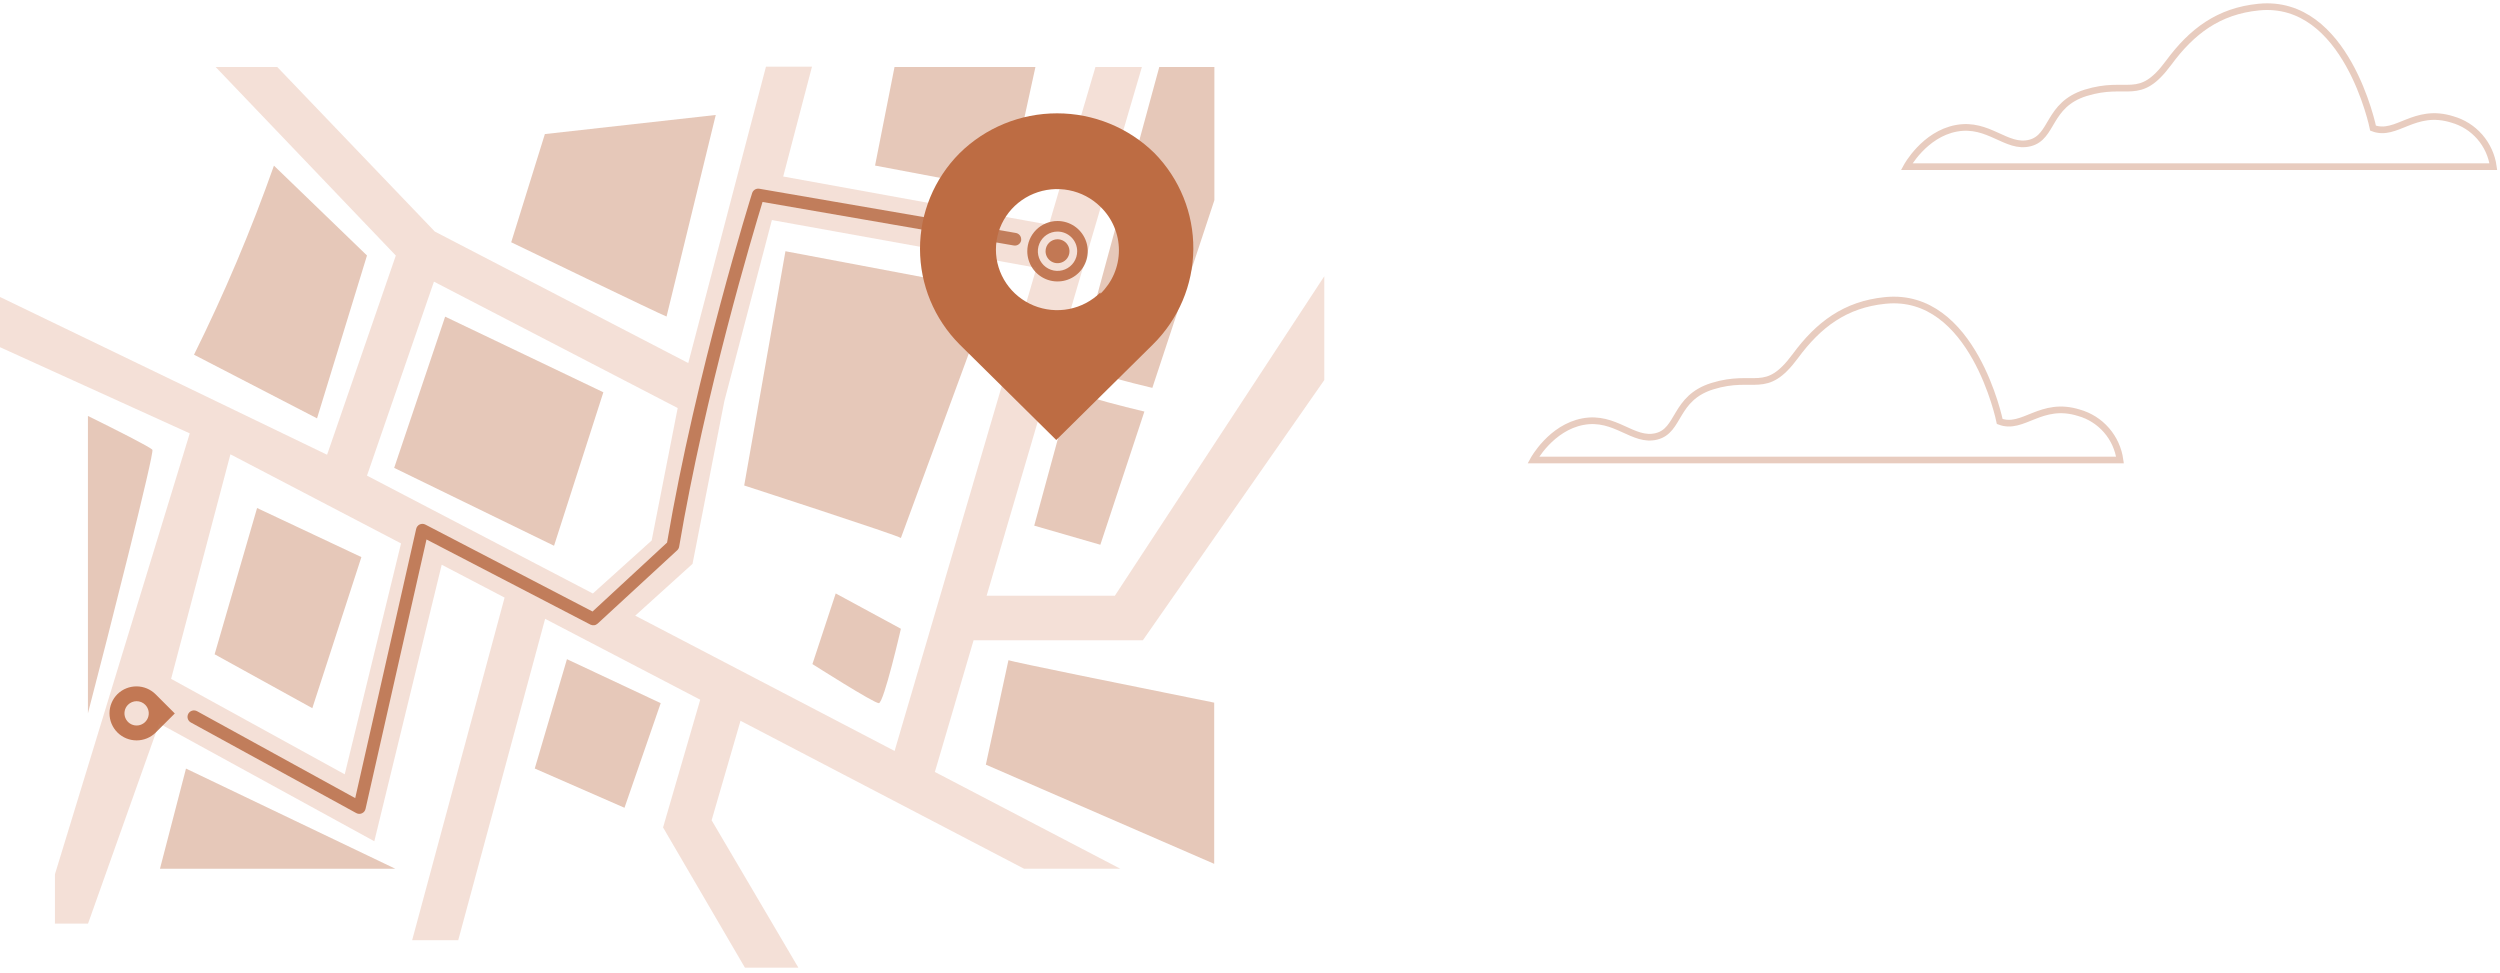 <svg width="375" height="146" viewBox="0 0 375 146" fill="none" xmlns="http://www.w3.org/2000/svg">
<path opacity="0.3" d="M355.96 19.222C355.96 19.222 351.999 -0.266 338.792 1.065C332.79 1.662 328.775 4.694 325.294 9.421C320.829 15.456 319.228 11.946 312.841 13.928C307.124 15.719 308.002 20.571 304.479 21.454C300.956 22.338 298.323 18.357 293.478 19.24C288.633 20.123 286 25 286 25H374C373.771 23.343 373.065 21.79 371.971 20.531C370.876 19.273 369.44 18.363 367.838 17.915C362.122 16.124 359.477 20.553 355.96 19.222Z" stroke="#B05529" stroke-miterlimit="10"/>
<path opacity="0.3" d="M299.96 63.222C299.96 63.222 295.999 43.734 282.792 45.065C276.79 45.662 272.775 48.694 269.294 53.422C264.829 59.456 263.228 55.946 256.841 57.928C251.124 59.719 252.002 64.571 248.479 65.454C244.956 66.338 242.323 62.357 237.478 63.24C232.633 64.124 230 69 230 69H318C317.771 67.343 317.065 65.79 315.971 64.531C314.876 63.273 313.44 62.363 311.838 61.915C306.122 60.124 303.477 64.553 299.96 63.222Z" stroke="#B05529" stroke-miterlimit="10"/>
<path d="M17.627 104.109C17.246 104.487 16.943 104.936 16.737 105.432C16.53 105.928 16.424 106.459 16.424 106.996C16.424 107.533 16.53 108.065 16.737 108.561C16.943 109.056 17.246 109.506 17.627 109.884C18.39 110.637 19.419 111.06 20.491 111.06C21.563 111.06 22.592 110.637 23.355 109.884L26.219 107.02L23.355 104.156C22.598 103.397 21.573 102.966 20.501 102.957C19.429 102.948 18.396 103.362 17.627 104.109ZM21.78 105.712C22.035 105.967 22.209 106.292 22.279 106.646C22.35 107 22.314 107.366 22.176 107.7C22.038 108.033 21.804 108.318 21.504 108.518C21.204 108.719 20.852 108.826 20.491 108.826C20.13 108.826 19.778 108.719 19.478 108.518C19.178 108.318 18.944 108.033 18.806 107.7C18.668 107.366 18.632 107 18.703 106.646C18.773 106.292 18.947 105.967 19.202 105.712C19.544 105.371 20.008 105.179 20.491 105.179C20.974 105.179 21.438 105.371 21.78 105.712Z" fill="#C17D5B"/>
<path d="M154.093 37.685C154.093 38.582 154.359 39.458 154.857 40.204C155.355 40.95 156.063 41.531 156.892 41.874C157.721 42.217 158.632 42.307 159.512 42.132C160.392 41.957 161.2 41.525 161.834 40.891C162.468 40.257 162.9 39.449 163.075 38.569C163.25 37.69 163.16 36.778 162.817 35.95C162.473 35.121 161.892 34.413 161.147 33.914C160.401 33.416 159.524 33.15 158.627 33.15C157.425 33.15 156.271 33.628 155.421 34.478C154.571 35.329 154.093 36.482 154.093 37.685ZM161.577 37.685C161.577 38.268 161.404 38.839 161.08 39.324C160.756 39.809 160.295 40.187 159.756 40.41C159.217 40.633 158.624 40.692 158.052 40.578C157.48 40.464 156.954 40.183 156.541 39.771C156.129 39.358 155.848 38.833 155.734 38.26C155.62 37.688 155.679 37.095 155.902 36.556C156.125 36.017 156.503 35.556 156.988 35.232C157.474 34.908 158.044 34.735 158.627 34.735C159.41 34.735 160.16 35.046 160.713 35.599C161.266 36.152 161.577 36.902 161.577 37.685Z" fill="#C17D5B"/>
<path d="M158.628 35.89C158.983 35.89 159.33 35.995 159.625 36.192C159.92 36.39 160.15 36.67 160.286 36.998C160.422 37.326 160.457 37.687 160.388 38.035C160.319 38.383 160.148 38.703 159.897 38.954C159.646 39.205 159.326 39.376 158.978 39.445C158.63 39.514 158.269 39.479 157.941 39.343C157.613 39.207 157.333 38.977 157.135 38.682C156.938 38.387 156.833 38.04 156.833 37.685C156.833 37.209 157.022 36.752 157.359 36.416C157.695 36.079 158.152 35.89 158.628 35.89Z" fill="#C17D5B"/>
<path opacity="0.2" d="M41.588 10.048L32.347 10.048L59.373 38.334L49.063 68.214L-4.39743e-06 44.548L-4.06819e-06 52.08L28.462 65.006L8.242 131.138L8.242 138.537L13.207 138.537L23.88 108.509L56.147 126.189L66.256 84.71L75.688 89.636L61.823 141.028L68.735 141.028L81.769 92.825L105.034 104.958L99.459 124.118L111.739 145.15L119.758 145.15L106.743 123.039L111.077 108.118L153.615 130.313L168.05 130.313L140.231 115.793L146.036 96.042L171.429 96.042L198.644 57.008L198.644 41.438L167.229 89.359L147.993 89.359L171.286 10.048L164.317 10.048L157.339 33.713L117.482 26.477L121.797 10L114.895 10L103.239 54.458L65.225 34.735L41.588 10.048ZM51.708 116.147L25.665 101.827L34.562 68.147L60.156 81.512L51.708 116.147ZM115.783 33.007L155.477 40.167L134.189 112.643L95.287 92.347L103.879 84.577L108.652 60.166L115.783 33.007ZM101.654 61.207L97.75 81.073L88.929 89.025L55.049 71.345L65.092 42.248L101.654 61.207Z" fill="#C86839"/>
<path opacity="0.4" d="M29.102 53.207L47.555 62.754L55.049 38.324L41.092 24.845C37.671 34.532 33.667 44.004 29.102 53.207Z" fill="#C07650"/>
<path opacity="0.4" d="M59.125 70.181L66.772 47.498L90.504 58.84L83.106 81.865L59.125 70.181Z" fill="#C07650"/>
<path opacity="0.4" d="M99.984 47.479C99.344 47.288 76.681 36.339 76.681 36.339L81.731 20.11L107.363 17.246L99.984 47.479Z" fill="#C07650"/>
<path opacity="0.4" d="M135.133 80.701C134.847 80.357 111.63 72.825 111.63 72.825L117.816 37.685L148.813 43.537L135.133 80.701Z" fill="#C07650"/>
<path opacity="0.4" d="M121.864 99.612L125.358 89.016L135.134 94.314C135.134 94.314 132.575 105.474 131.821 105.474C131.067 105.474 121.864 99.612 121.864 99.612Z" fill="#C07650"/>
<path opacity="0.4" d="M151.267 99.03C151.897 99.288 170.035 102.963 182.13 105.397L182.13 129.578L147.878 114.696L151.267 99.03Z" fill="#C07650"/>
<path opacity="0.4" d="M173.892 10.048L182.159 10.048L182.159 30.019L172.851 58.181C169.032 57.283 165.328 56.272 161.644 55.069L173.892 10.048Z" fill="#C07650"/>
<path opacity="0.4" d="M160.633 58.668L155.134 78.849L165.052 81.713L171.659 61.732C167.936 60.844 164.251 59.89 160.633 58.668Z" fill="#C07650"/>
<path opacity="0.4" d="M134.179 10.048L155.315 10.048L151.267 28.616L131.258 24.835L134.179 10.048Z" fill="#C07650"/>
<path opacity="0.4" d="M93.673 121.168L80.213 115.278L85.043 98.877L99.105 105.474L93.673 121.168Z" fill="#C07650"/>
<path opacity="0.4" d="M46.848 106.228L32.194 98.142L38.562 76.204L54.208 83.565L46.848 106.228Z" fill="#C07650"/>
<path opacity="0.4" d="M13.188 62.391C17.302 64.424 22.524 67.049 22.858 67.469C23.192 67.89 16.319 95.011 13.188 107.001L13.188 62.391Z" fill="#C07650"/>
<path opacity="0.4" d="M27.899 115.287L59.297 130.313L23.994 130.313L27.899 115.287Z" fill="#C07650"/>
<path d="M153.176 35.88L153.176 36.052C153.132 36.3 152.992 36.52 152.786 36.664C152.581 36.809 152.327 36.867 152.079 36.825L114.38 30.296C112.967 34.916 105.788 58.849 101.874 81.99C101.841 82.198 101.741 82.389 101.588 82.534L89.645 93.541C89.502 93.673 89.323 93.759 89.13 93.786C88.937 93.813 88.74 93.781 88.566 93.694L63.975 80.92L54.829 121.34C54.796 121.484 54.73 121.619 54.636 121.733C54.542 121.847 54.422 121.938 54.287 121.998C54.152 122.058 54.005 122.086 53.857 122.08C53.709 122.073 53.565 122.032 53.436 121.96L28.615 108.366C28.505 108.304 28.408 108.22 28.33 108.12C28.252 108.02 28.194 107.905 28.161 107.783C28.127 107.66 28.118 107.533 28.133 107.407C28.149 107.281 28.189 107.159 28.252 107.049C28.315 106.939 28.399 106.842 28.499 106.764C28.599 106.686 28.713 106.628 28.836 106.595C28.958 106.561 29.086 106.552 29.212 106.567C29.338 106.583 29.459 106.623 29.57 106.686L53.283 119.717L62.428 79.326C62.46 79.183 62.524 79.049 62.616 78.935C62.708 78.82 62.825 78.729 62.958 78.667C63.091 78.605 63.236 78.575 63.383 78.578C63.529 78.581 63.673 78.618 63.803 78.686L88.881 91.727L100.06 81.388C104.413 55.727 112.738 29.227 112.824 28.959C112.894 28.741 113.041 28.554 113.237 28.435C113.434 28.316 113.666 28.271 113.893 28.31L152.375 34.945C152.597 34.981 152.8 35.095 152.947 35.266C153.093 35.437 153.175 35.655 153.176 35.88Z" fill="#C17D5B"/>
<path d="M173.186 22.985C169.305 19.153 164.045 17 158.56 17C153.075 17 147.815 19.153 143.934 22.985C140.131 26.81 138 31.959 138 37.323C138 42.687 140.131 47.836 143.934 51.662L158.439 66L172.944 51.662C176.779 47.867 178.954 42.736 178.999 37.372C179.044 32.008 176.957 26.841 173.186 22.985ZM165.063 43.871C163.777 45.139 162.14 46.002 160.359 46.351C158.578 46.699 156.732 46.518 155.054 45.831C153.377 45.142 151.943 43.979 150.935 42.486C149.926 40.993 149.388 39.238 149.388 37.443C149.388 35.647 149.926 33.892 150.935 32.4C151.943 30.907 153.377 29.743 155.054 29.055C156.732 28.367 158.578 28.186 160.359 28.535C162.14 28.883 163.777 29.746 165.063 31.014C165.942 31.864 166.64 32.879 167.116 33.999C167.593 35.12 167.838 36.323 167.838 37.538C167.838 38.754 167.593 39.957 167.116 41.077C166.64 42.197 165.942 43.212 165.063 44.062V43.871Z" fill="#BD6C43"/>
</svg>
